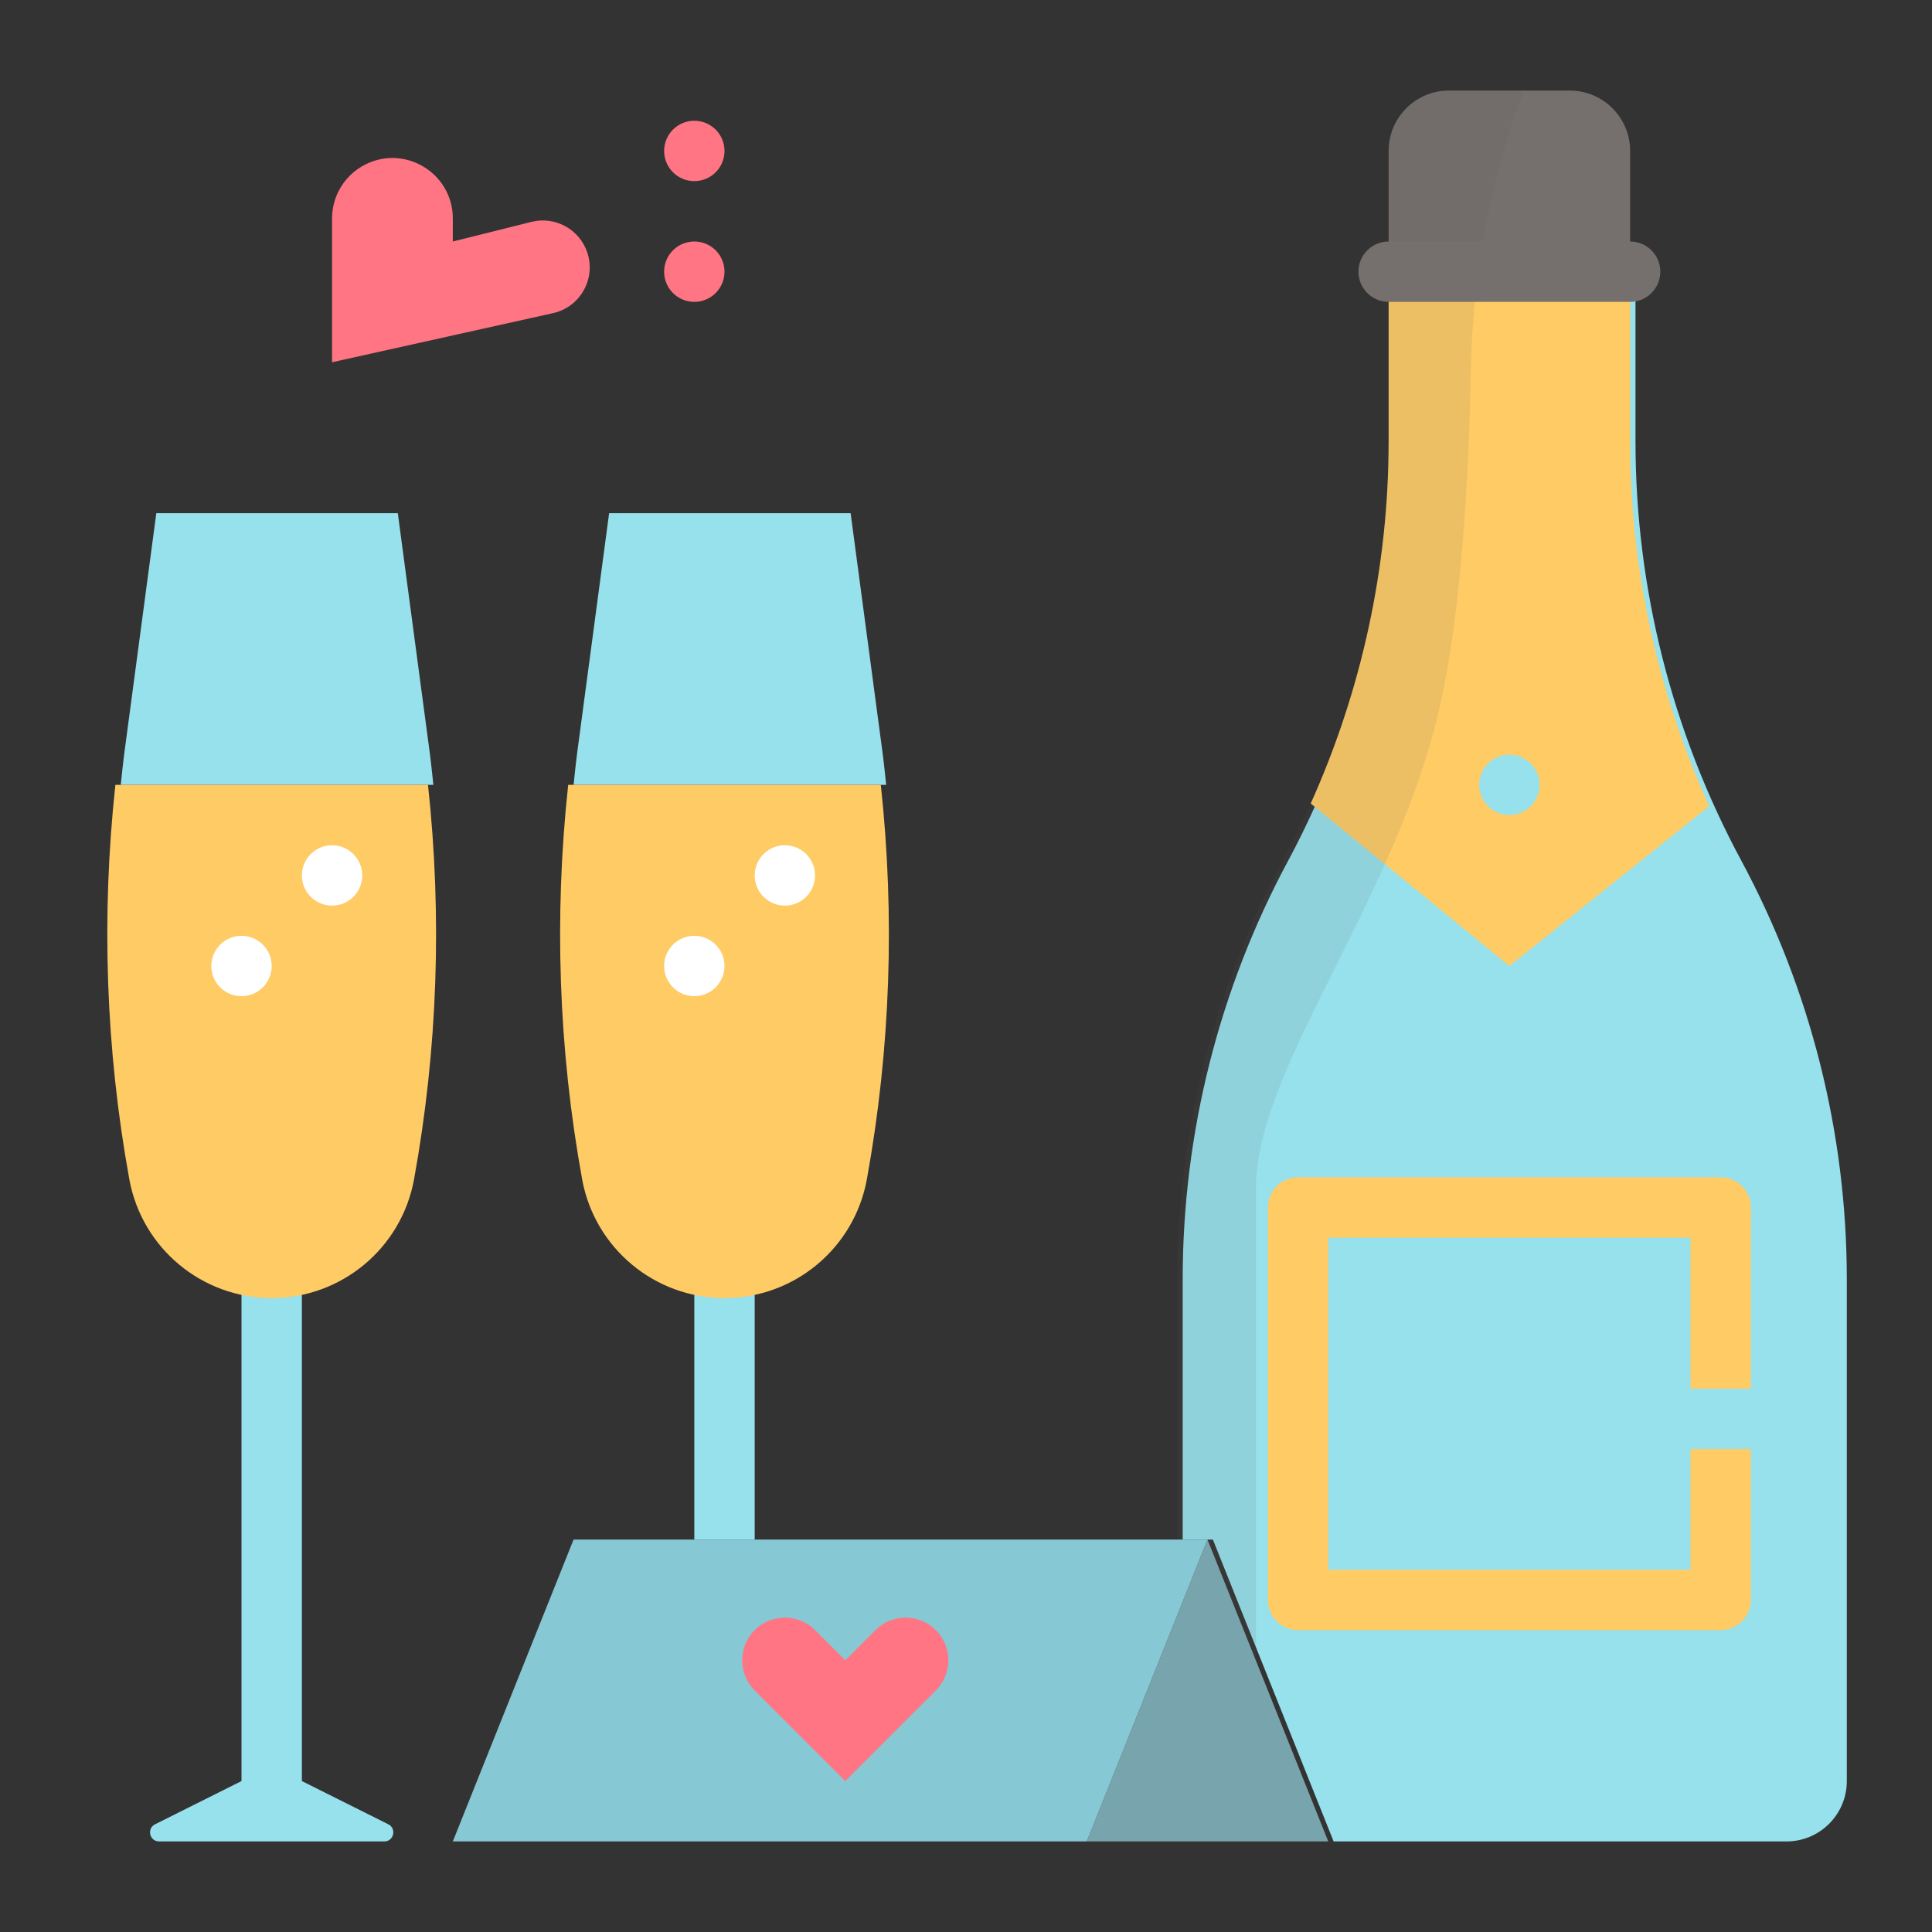 <svg width="64" height="64" viewBox="0 0 64 64" fill="none" xmlns="http://www.w3.org/2000/svg">
<rect x="0" y="0" width="64" height="64" fill="#333333" stroke="none"/>
<g id="champagne">
<path id="Vector" d="M25 42H23V51H25V42Z" fill="#96E1EB"/>
<path id="Vector_2" d="M10 59V42H8V59L5.137 60.432C4.854 60.573 4.954 61 5.271 61H12.729C13.046 61 13.146 60.573 12.863 60.432L10 59Z" fill="#96E1EB"/>
<path id="Vector_3" d="M57.678 28.5C55.381 24.233 54.178 19.463 54.178 14.618V9H46.178V14.618C46.178 18.796 45.279 22.915 43.561 26.707C43.286 27.313 42.995 27.913 42.678 28.501C40.381 32.768 39.178 37.538 39.178 42.383V51H40.178L44.178 61H59.178C60.283 61 61.178 60.105 61.178 59V42.382C61.178 37.537 59.975 32.767 57.678 28.5Z" fill="#96E1EB"/>
<path id="Vector_4" d="M36 61H44L40 51L36 61Z" fill="#78A5AD"/>
<path id="Vector_5" d="M54 5C54 3.895 53.105 3 52 3H48C46.895 3 46 3.895 46 5V9H54V5Z" fill="#756F6D"/>
<path id="Vector_6" d="M29.229 24.883L28.178 17H20.178L19.127 24.883C19.077 25.255 19.041 25.628 19 26H29.356C29.316 25.627 29.279 25.254 29.229 24.883ZM14.229 24.883L13.178 17H5.178L4.127 24.883C4.077 25.254 4.04 25.627 4 26H14.356C14.316 25.627 14.279 25.254 14.229 24.883Z" fill="#96E1EB"/>
<path id="Vector_7" d="M29.178 26H18.822C18.351 30.353 18.5 34.753 19.284 39.065C19.699 41.343 21.684 43 24 43C26.316 43 28.301 41.343 28.716 39.065C29.5 34.753 29.649 30.353 29.178 26ZM3.822 26C3.351 30.353 3.5 34.753 4.284 39.065C4.699 41.343 6.684 43 9 43C11.316 43 13.301 41.343 13.716 39.065C14.5 34.753 14.649 30.353 14.178 26H3.822Z" fill="#FFCB65"/>
<path id="Vector_8" d="M39 51H24H19L15 61H36L40 51H39Z" fill="#86C8D4"/>
<path id="Vector_9" d="M29 54L28 55L27 54C26.448 53.448 25.552 53.448 25 54C24.448 54.552 24.448 55.448 25 56L28 59L31 56C31.552 55.448 31.552 54.552 31 54C30.448 53.448 29.552 53.448 29 54Z" fill="#FF7583"/>
<path id="Vector_10" d="M12.106 5.447C11.428 5.786 11 6.479 11 7.236V12L18.318 10.374C19.218 10.174 19.747 9.24 19.455 8.366C19.198 7.596 18.392 7.153 17.604 7.35L15 8V7.236C15 5.749 13.435 4.782 12.106 5.447Z" fill="#FF7583"/>
<path id="Vector_11" d="M43.42 26.617L50 32L56.617 26.706C54.899 22.915 54 18.795 54 14.618V9H46V14.618C46 18.763 45.113 22.85 43.42 26.617Z" fill="#FFCB65"/>
<path id="Vector_12" opacity="0.11" d="M48.725 12.234C48.783 9.068 49.385 5.949 50.481 3H48C46.895 3 46 3.895 46 5V9V14.618C46 18.796 45.101 22.915 43.383 26.707C43.108 27.313 42.817 27.913 42.5 28.501C40.203 32.768 39 37.538 39 42.383V51H40L41.607 55.018C41.607 49.06 41.607 41.577 41.607 39.357C41.607 35.5 45.946 30.196 47.553 24C48.38 20.812 48.654 16.079 48.725 12.234Z" fill="#606060"/>
<path id="Vector_13" d="M57 54H43C42.447 54 42 53.552 42 53V40C42 39.448 42.447 39 43 39H57C57.553 39 58 39.448 58 40V46H56V41H44V52H56V48H58V53C58 53.552 57.553 54 57 54Z" fill="#FFCB65"/>
<path id="Vector_14" d="M54 10H46C45.448 10 45 9.552 45 9C45 8.448 45.448 8 46 8H54C54.552 8 55 8.448 55 9C55 9.552 54.552 10 54 10Z" fill="#756F6D"/>
<path id="Vector_15" d="M50 27C49.448 27 49 26.552 49 26C49 25.448 49.448 25 50 25C50.552 25 51 25.448 51 26C51 26.552 50.552 27 50 27Z" fill="#96E1EB"/>
<path id="Vector_16" d="M26 30C25.448 30 25 29.552 25 29C25 28.448 25.448 28 26 28C26.552 28 27 28.448 27 29C27 29.552 26.552 30 26 30ZM23 33C22.448 33 22 32.552 22 32C22 31.448 22.448 31 23 31C23.552 31 24 31.448 24 32C24 32.552 23.552 33 23 33ZM11 30C10.448 30 10 29.552 10 29C10 28.448 10.448 28 11 28C11.552 28 12 28.448 12 29C12 29.552 11.552 30 11 30ZM8 33C7.448 33 7 32.552 7 32C7 31.448 7.448 31 8 31C8.552 31 9 31.448 9 32C9 32.552 8.552 33 8 33Z" fill="white"/>
<path id="Vector_17" d="M23 10C22.448 10 22 9.552 22 9C22 8.448 22.448 8 23 8C23.552 8 24 8.448 24 9C24 9.552 23.552 10 23 10ZM23 6C22.448 6 22 5.552 22 5C22 4.448 22.448 4 23 4C23.552 4 24 4.448 24 5C24 5.552 23.552 6 23 6Z" fill="#FF7583"/>
</g>
</svg>
